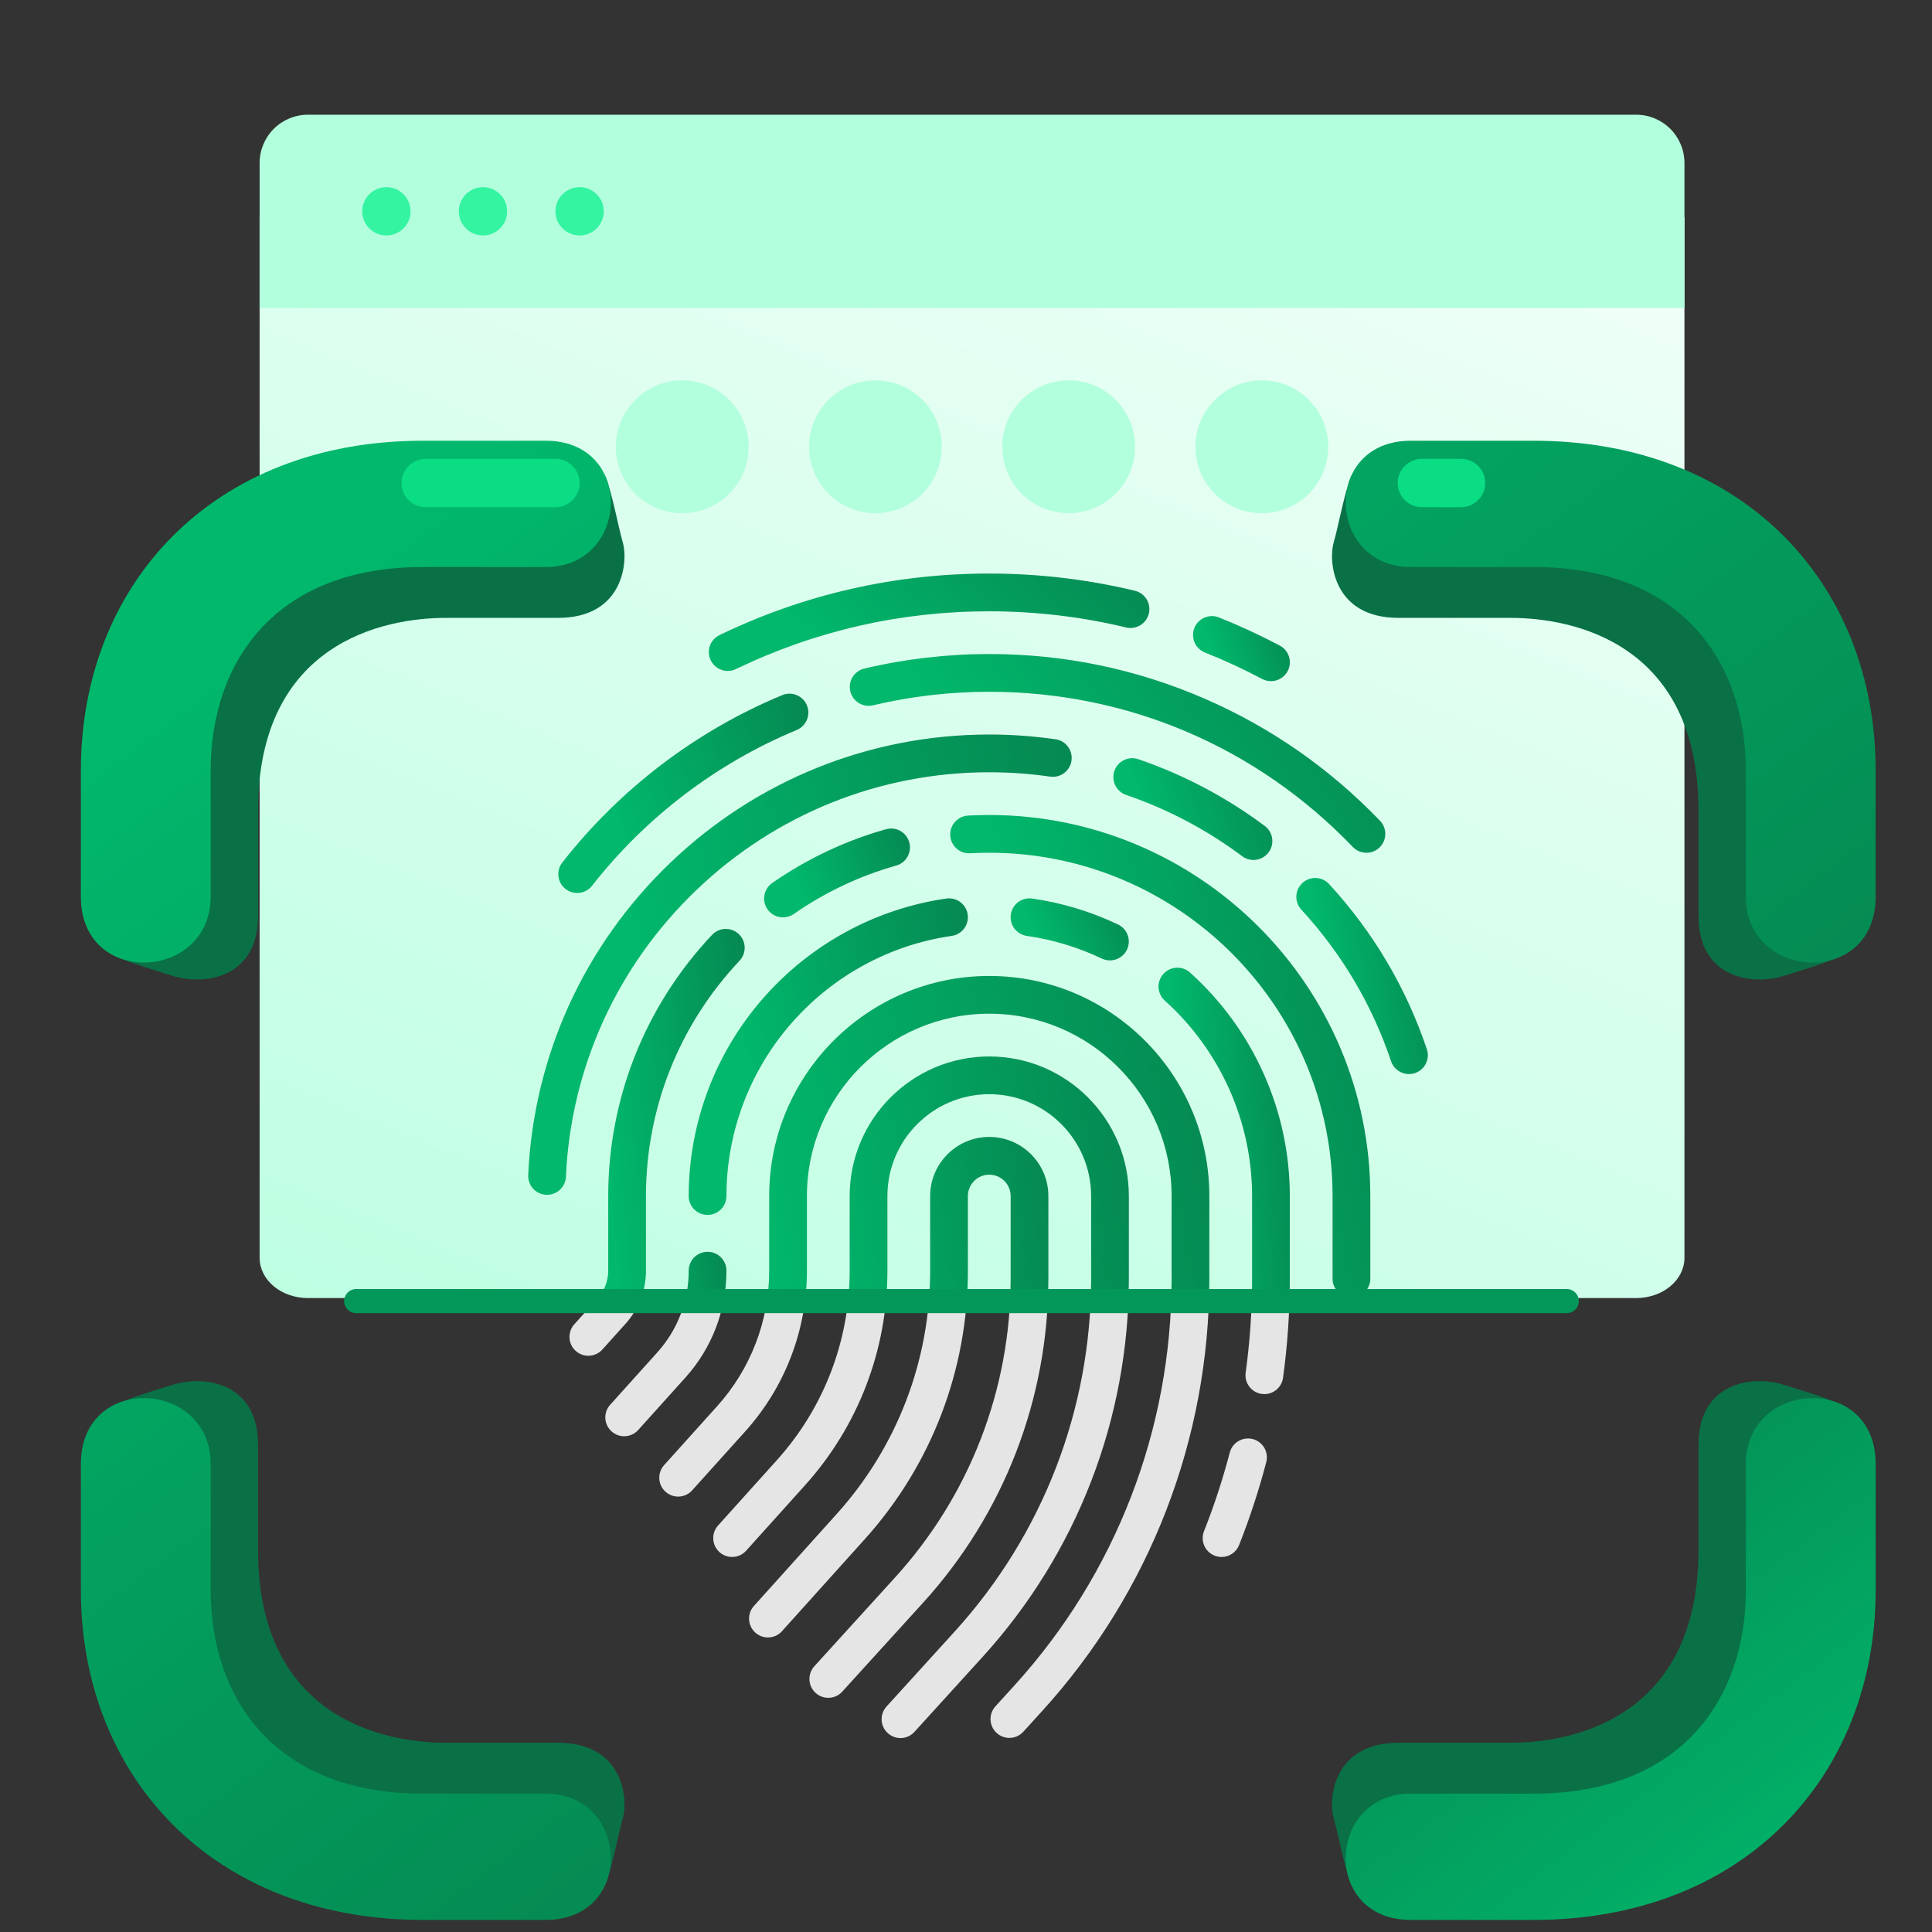 <svg width="320" height="320" viewBox="0 0 320 320" fill="none" xmlns="http://www.w3.org/2000/svg">
<rect x="0" y="0" width="320" height="320" fill="#333333" stroke="none"/>
<path d="M43 36H279V208.339C279 210.105 278.157 211.8 276.657 213.049C275.157 214.298 273.122 215 271 215H51C48.878 215 46.843 214.298 45.343 213.049C43.843 211.8 43 210.105 43 208.339V36Z" fill="url(#paint0_linear_286_1342)"/>
<path d="M124 74C124 80.075 119.075 85 113 85C106.925 85 102 80.075 102 74C102 67.925 106.925 63 113 63C119.075 63 124 67.925 124 74Z" fill="#B2FFDD"/>
<path d="M156 74C156 80.075 151.075 85 145 85C138.925 85 134 80.075 134 74C134 67.925 138.925 63 145 63C151.075 63 156 67.925 156 74Z" fill="#B2FFDD"/>
<path d="M188 74C188 80.075 183.075 85 177 85C170.925 85 166 80.075 166 74C166 67.925 170.925 63 177 63C183.075 63 188 67.925 188 74Z" fill="#B2FFDD"/>
<path d="M220 74C220 80.075 215.075 85 209 85C202.925 85 198 80.075 198 74C198 67.925 202.925 63 209 63C215.075 63 220 67.925 220 74Z" fill="#B2FFDD"/>
<path d="M43 51H279V27C279 24.878 278.157 22.843 276.657 21.343C275.157 19.843 273.122 19 271 19H51C48.878 19 46.843 19.843 45.343 21.343C43.843 22.843 43 24.878 43 27V51Z" fill="#B2FFDD"/>
<path d="M92 35C92 34.209 92.235 33.435 92.674 32.778C93.114 32.12 93.738 31.607 94.469 31.305C95.2 31.002 96.004 30.922 96.78 31.077C97.556 31.231 98.269 31.612 98.828 32.172C99.388 32.731 99.769 33.444 99.923 34.22C100.077 34.996 99.998 35.8 99.695 36.531C99.393 37.262 98.88 37.886 98.222 38.326C97.564 38.765 96.791 39 96 39C94.939 39 93.922 38.579 93.172 37.828C92.421 37.078 92 36.061 92 35ZM76 35C76 34.209 76.235 33.435 76.674 32.778C77.114 32.12 77.738 31.607 78.469 31.305C79.2 31.002 80.004 30.922 80.78 31.077C81.556 31.231 82.269 31.612 82.828 32.172C83.388 32.731 83.769 33.444 83.923 34.22C84.078 34.996 83.998 35.8 83.695 36.531C83.393 37.262 82.88 37.886 82.222 38.326C81.564 38.765 80.791 39 80 39C78.939 39 77.922 38.579 77.172 37.828C76.421 37.078 76 36.061 76 35ZM60 35C60 34.209 60.235 33.435 60.674 32.778C61.114 32.12 61.738 31.607 62.469 31.305C63.2 31.002 64.004 30.922 64.78 31.077C65.556 31.231 66.269 31.612 66.828 32.172C67.388 32.731 67.769 33.444 67.923 34.22C68.078 34.996 67.998 35.8 67.695 36.531C67.393 37.262 66.88 37.886 66.222 38.326C65.564 38.765 64.791 39 64 39C62.939 39 61.922 38.579 61.172 37.828C60.421 37.078 60 36.061 60 35Z" fill="#34F4A2"/>
<path d="M173.642 211.795V198.104C173.642 192.706 169.251 188.314 163.853 188.314C158.455 188.314 154.063 192.706 154.063 198.104V210.465C154.063 225.36 148.576 239.662 138.611 250.734L124.871 266C123.717 267.282 123.821 269.258 125.104 270.412C126.386 271.567 128.361 271.463 129.516 270.18L143.255 254.914C154.254 242.692 160.312 226.907 160.312 210.465V198.104C160.312 196.152 161.9 194.563 163.853 194.563C165.805 194.563 167.394 196.152 167.394 198.104V211.795C167.394 230.125 160.603 247.69 148.272 261.254L134.88 275.986C133.719 277.262 133.813 279.239 135.09 280.399C135.689 280.944 136.441 281.212 137.19 281.212C138.04 281.212 138.887 280.867 139.503 280.189L152.896 265.457C166.274 250.741 173.642 231.683 173.642 211.795Z" fill="#E5E5E5"/>
<path d="M186.973 198.104C186.973 185.355 176.602 174.983 163.853 174.983C151.104 174.983 140.733 185.355 140.733 198.104V210.464C140.733 222.062 136.46 233.195 128.702 241.815L118.935 252.668C117.78 253.951 117.885 255.927 119.167 257.081C120.45 258.236 122.425 258.131 123.58 256.849L133.347 245.996C142.14 236.226 146.982 223.608 146.982 210.464V198.104C146.982 188.801 154.55 181.232 163.853 181.232C173.156 181.232 180.725 188.801 180.725 198.104V211.794C180.725 233.447 172.703 254.197 158.137 270.22L146.837 282.651C145.676 283.927 145.77 285.904 147.047 287.064C147.646 287.609 148.397 287.877 149.147 287.877C149.997 287.877 150.844 287.532 151.46 286.854L162.76 274.424C178.374 257.248 186.973 235.006 186.973 211.794V198.104Z" fill="#E5E5E5"/>
<path d="M200.304 198.102C200.304 198.102 200.304 198.102 200.304 198.102C200.304 178.003 183.953 161.651 163.853 161.651C143.754 161.651 127.403 178.003 127.403 198.102V210.463C127.403 218.761 124.345 226.728 118.794 232.896L109.999 242.668C108.845 243.951 108.949 245.926 110.232 247.081C111.514 248.235 113.49 248.13 114.644 246.849L123.439 237.076C130.025 229.759 133.651 220.307 133.651 210.463V198.102C133.651 181.448 147.2 167.9 163.853 167.9C180.507 167.9 194.056 181.448 194.056 198.102V211.793C194.056 236.77 184.802 260.704 168.001 279.186L164.873 282.626C163.713 283.903 163.807 285.879 165.084 287.039C165.682 287.583 166.435 287.852 167.184 287.852C168.034 287.852 168.88 287.507 169.497 286.829L172.624 283.389C190.473 263.754 200.304 238.328 200.304 211.793V198.102C200.304 198.102 200.304 198.102 200.304 198.102Z" fill="#E5E5E5"/>
<path d="M114.072 198.103C114.072 199.829 115.471 201.227 117.196 201.227C118.922 201.227 120.321 199.829 120.321 198.103C120.321 187.582 124.14 177.419 131.076 169.486C137.948 161.627 147.379 156.487 157.632 155.014C159.34 154.768 160.525 153.185 160.28 151.477C160.035 149.769 158.449 148.585 156.743 148.829C145.012 150.514 134.226 156.39 126.372 165.374C118.44 174.446 114.072 186.069 114.072 198.103Z" fill="#E5E5E5"/>
<path d="M120.321 210.465C120.321 208.739 118.922 207.341 117.197 207.341C115.472 207.341 114.073 208.739 114.073 210.465C114.073 215.465 112.231 220.264 108.887 223.98L101.064 232.673C99.909 233.955 100.014 235.93 101.296 237.085C101.894 237.623 102.64 237.887 103.385 237.887C104.24 237.887 105.092 237.538 105.709 236.853L113.532 228.16C117.91 223.295 120.321 217.011 120.321 210.465Z" fill="#E5E5E5"/>
<path d="M207.502 238.356C205.832 237.921 204.126 238.919 203.688 240.587C202.535 244.994 201.1 249.376 199.423 253.609C198.787 255.213 199.572 257.029 201.177 257.664C201.554 257.814 201.943 257.885 202.327 257.885C203.57 257.885 204.746 257.137 205.232 255.91C207.002 251.443 208.517 246.82 209.734 242.169C210.17 240.5 209.171 238.793 207.502 238.356Z" fill="#E5E5E5"/>
<path d="M197.103 161.082C195.819 159.928 193.844 160.034 192.691 161.317C191.537 162.6 191.642 164.575 192.925 165.729C202.115 173.991 207.386 185.79 207.386 198.103V211.794C207.386 216.99 207.028 222.226 206.321 227.357C206.085 229.066 207.28 230.643 208.989 230.878C209.134 230.898 209.277 230.908 209.42 230.908C210.956 230.908 212.295 229.774 212.511 228.209C213.256 222.796 213.634 217.273 213.634 211.793V198.103C213.635 184.021 207.609 170.527 197.103 161.082Z" fill="#E5E5E5"/>
<path d="M182.497 158.768C182.931 158.975 183.388 159.072 183.838 159.072C185.006 159.072 186.126 158.415 186.661 157.29C187.403 155.733 186.741 153.868 185.184 153.127C180.682 150.983 175.898 149.537 170.963 148.829C169.253 148.585 167.672 149.769 167.427 151.477C167.181 153.184 168.367 154.768 170.075 155.014C174.386 155.633 178.565 156.896 182.497 158.768Z" fill="#E5E5E5"/>
<path d="M163.853 134.991C162.684 134.991 161.502 135.024 160.338 135.088C158.615 135.183 157.296 136.657 157.391 138.379C157.486 140.102 158.958 141.429 160.682 141.327C161.732 141.269 162.798 141.239 163.853 141.239C195.207 141.239 220.716 166.748 220.716 198.103V211.793C220.716 213.519 222.115 214.917 223.84 214.917C225.566 214.917 226.964 213.519 226.964 211.793V198.103C226.965 163.303 198.653 134.991 163.853 134.991Z" fill="#E5E5E5"/>
<path d="M129.693 151.945C130.308 151.945 130.93 151.764 131.474 151.386C136.672 147.771 142.381 145.073 148.442 143.363C150.103 142.895 151.07 141.169 150.602 139.508C150.134 137.848 148.407 136.882 146.747 137.349C140.015 139.247 133.676 142.243 127.906 146.255C126.49 147.24 126.14 149.187 127.125 150.604C127.732 151.478 128.704 151.945 129.693 151.945Z" fill="#E5E5E5"/>
<path d="M106.99 210.464V198.103C106.99 183.569 112.494 169.727 122.489 159.126C123.672 157.871 123.614 155.894 122.359 154.71C121.103 153.526 119.126 153.584 117.942 154.84C106.85 166.604 100.741 181.969 100.741 198.103V210.464C100.741 212.165 100.115 213.798 98.978 215.061L95.125 219.342C93.971 220.624 94.075 222.6 95.358 223.754C95.954 224.292 96.702 224.556 97.447 224.556C98.301 224.556 99.153 224.208 99.77 223.522L103.622 219.242C105.794 216.828 106.99 213.711 106.99 210.464Z" fill="#E5E5E5"/>
<path d="M236.328 173.777C232.902 163.593 227.456 154.393 220.142 146.432C218.974 145.161 216.998 145.077 215.727 146.245C214.457 147.412 214.373 149.388 215.54 150.659C222.258 157.972 227.26 166.42 230.406 175.769C230.845 177.074 232.063 177.898 233.367 177.898C233.697 177.898 234.033 177.845 234.364 177.734C235.999 177.184 236.879 175.412 236.328 173.777Z" fill="#E5E5E5"/>
<path d="M188.545 125.751C186.913 125.193 185.136 126.063 184.577 127.696C184.019 129.328 184.889 131.105 186.522 131.663C193.411 134.02 199.88 137.435 205.747 141.815C206.308 142.233 206.963 142.435 207.613 142.435C208.566 142.435 209.506 142.001 210.12 141.179C211.152 139.796 210.867 137.838 209.485 136.806C203.096 132.039 196.05 128.319 188.545 125.751Z" fill="#E5E5E5"/>
<path d="M115.308 147.451C128.45 134.85 145.691 127.91 163.853 127.91C167.226 127.91 170.617 128.153 173.933 128.631C175.642 128.88 177.225 127.693 177.472 125.985C177.718 124.277 176.534 122.693 174.826 122.447C171.215 121.926 167.523 121.661 163.853 121.661C144.071 121.661 125.295 129.218 110.983 142.941C96.716 156.62 88.372 174.978 87.489 194.631C87.412 196.355 88.746 197.816 90.47 197.893C90.518 197.895 90.565 197.896 90.613 197.896C92.274 197.896 93.656 196.588 93.732 194.912C94.542 176.869 102.205 160.014 115.308 147.451Z" fill="#E5E5E5"/>
<path d="M163.853 108.33C156.866 108.33 149.904 109.14 143.16 110.737C141.481 111.134 140.442 112.818 140.84 114.497C141.237 116.176 142.921 117.215 144.6 116.817C150.873 115.332 157.35 114.579 163.853 114.579C186.763 114.579 208.149 123.706 224.07 140.28C224.683 140.918 225.502 141.24 226.323 141.24C227.102 141.24 227.882 140.951 228.488 140.369C229.732 139.173 229.772 137.195 228.576 135.951C220.281 127.316 210.537 120.523 199.615 115.762C188.302 110.83 176.27 108.33 163.853 108.33Z" fill="#E5E5E5"/>
<path d="M93.673 147.241C94.245 147.689 94.923 147.906 95.597 147.906C96.525 147.906 97.443 147.495 98.059 146.708C106.964 135.334 118.686 126.413 131.959 120.908C133.553 120.247 134.31 118.419 133.649 116.825C132.987 115.231 131.159 114.474 129.566 115.136C115.302 121.052 102.705 130.637 93.139 142.855C92.076 144.214 92.315 146.178 93.673 147.241Z" fill="#E5E5E5"/>
<path d="M120.532 111.132C120.988 111.132 121.451 111.032 121.888 110.82C135.043 104.469 149.162 101.249 163.854 101.249C171.51 101.249 179.135 102.149 186.516 103.926C188.193 104.328 189.881 103.297 190.285 101.619C190.688 99.942 189.656 98.254 187.978 97.85C180.118 95.959 172.002 95 163.854 95C148.214 95 133.181 98.429 119.172 105.193C117.618 105.944 116.967 107.811 117.717 109.365C118.255 110.481 119.371 111.132 120.532 111.132Z" fill="#E5E5E5"/>
<path d="M199.575 108.075C202.796 109.357 205.984 110.832 209.051 112.457C209.517 112.704 210.017 112.821 210.511 112.821C211.63 112.821 212.713 112.218 213.274 111.159C214.082 109.635 213.501 107.744 211.976 106.936C208.711 105.206 205.317 103.635 201.887 102.269C200.283 101.631 198.466 102.413 197.828 104.016C197.19 105.619 197.972 107.436 199.575 108.075Z" fill="#E5E5E5"/>
<g clip-path="url(#clip0_286_1342)">
<path d="M173.643 211.795V198.104C173.643 192.706 169.252 188.314 163.854 188.314C158.456 188.314 154.064 192.706 154.064 198.104V210.465C154.064 225.36 148.577 239.662 138.612 250.734L124.872 266C123.718 267.282 123.822 269.258 125.105 270.412C126.387 271.567 128.362 271.463 129.517 270.18L143.256 254.914C154.255 242.692 160.313 226.907 160.313 210.465V198.104C160.313 196.152 161.901 194.563 163.854 194.563C165.806 194.563 167.395 196.152 167.395 198.104V211.795C167.395 230.125 160.604 247.69 148.273 261.254L134.881 275.986C133.72 277.262 133.814 279.239 135.091 280.399C135.69 280.944 136.442 281.212 137.191 281.212C138.041 281.212 138.888 280.867 139.504 280.189L152.896 265.457C166.275 250.741 173.643 231.683 173.643 211.795Z" fill="url(#paint1_linear_286_1342)"/>
<path d="M186.973 198.105C186.973 185.356 176.602 174.984 163.853 174.984C151.104 174.984 140.733 185.356 140.733 198.105V210.465C140.733 222.062 136.46 233.196 128.702 241.816L118.935 252.669C117.78 253.952 117.885 255.928 119.167 257.082C120.45 258.237 122.425 258.132 123.58 256.85L133.347 245.997C142.14 236.227 146.982 223.609 146.982 210.465V198.105C146.982 188.801 154.55 181.233 163.853 181.233C173.156 181.233 180.725 188.801 180.725 198.105V211.795C180.725 233.448 172.703 254.198 158.137 270.221L146.837 282.652C145.676 283.928 145.77 285.905 147.047 287.065C147.646 287.61 148.397 287.878 149.147 287.878C149.997 287.878 150.844 287.533 151.46 286.855L162.76 274.424C178.374 257.249 186.973 235.007 186.973 211.795V198.105Z" fill="url(#paint2_linear_286_1342)"/>
<path d="M200.304 198.102C200.304 178.003 183.953 161.651 163.853 161.651C143.754 161.651 127.403 178.003 127.403 198.102V210.463C127.403 218.761 124.345 226.728 118.794 232.896L109.999 242.668C108.845 243.951 108.949 245.926 110.232 247.081C111.514 248.235 113.49 248.13 114.644 246.849L123.439 237.076C130.025 229.759 133.651 220.307 133.651 210.463V198.102C133.651 181.448 147.2 167.9 163.853 167.9C180.507 167.9 194.056 181.448 194.056 198.102V211.793C194.056 236.77 184.802 260.704 168.001 279.186L164.873 282.626C163.713 283.903 163.807 285.879 165.084 287.039C165.682 287.583 166.435 287.852 167.184 287.852C168.034 287.852 168.88 287.507 169.497 286.829L172.624 283.389C190.473 263.754 200.304 238.328 200.304 211.793V198.102H200.304Z" fill="url(#paint3_linear_286_1342)"/>
<path d="M114.072 198.103C114.072 199.829 115.471 201.227 117.197 201.227C118.922 201.227 120.321 199.829 120.321 198.103C120.321 187.582 124.141 177.419 131.077 169.486C137.948 161.626 147.379 156.487 157.632 155.014C159.34 154.768 160.526 153.184 160.28 151.477C160.035 149.769 158.45 148.585 156.743 148.829C145.012 150.514 134.226 156.39 126.372 165.374C118.441 174.445 114.072 186.069 114.072 198.103Z" fill="url(#paint4_linear_286_1342)"/>
<path d="M120.321 210.465C120.321 208.739 118.922 207.341 117.197 207.341C115.472 207.341 114.073 208.739 114.073 210.465C114.073 215.465 112.231 220.264 108.887 223.98L101.064 232.673C99.909 233.955 100.014 235.931 101.296 237.085C101.894 237.623 102.64 237.887 103.385 237.887C104.24 237.887 105.092 237.538 105.709 236.853L113.532 228.16C117.91 223.295 120.321 217.011 120.321 210.465Z" fill="url(#paint5_linear_286_1342)"/>
<path d="M197.103 161.082C195.819 159.928 193.844 160.034 192.691 161.317C191.537 162.6 191.642 164.575 192.925 165.729C202.115 173.991 207.386 185.79 207.386 198.103V211.794C207.386 216.99 207.028 222.226 206.321 227.357C206.085 229.066 207.28 230.643 208.989 230.878C209.134 230.898 209.277 230.908 209.42 230.908C210.956 230.908 212.295 229.774 212.511 228.209C213.256 222.796 213.634 217.273 213.634 211.793V198.103C213.635 184.021 207.609 170.527 197.103 161.082Z" fill="url(#paint6_linear_286_1342)"/>
<path d="M182.496 158.768C182.93 158.975 183.387 159.072 183.837 159.072C185.005 159.072 186.125 158.415 186.66 157.29C187.402 155.733 186.74 153.868 185.183 153.127C180.681 150.983 175.897 149.537 170.962 148.829C169.252 148.585 167.671 149.769 167.426 151.477C167.18 153.184 168.366 154.768 170.074 155.014C174.385 155.633 178.564 156.896 182.496 158.768Z" fill="url(#paint7_linear_286_1342)"/>
<path d="M163.854 134.991C162.685 134.991 161.503 135.024 160.339 135.088C158.616 135.183 157.297 136.657 157.392 138.379C157.487 140.102 158.959 141.429 160.683 141.327C161.733 141.269 162.799 141.239 163.854 141.239C195.208 141.239 220.717 166.748 220.717 198.103V211.793C220.717 213.519 222.116 214.917 223.841 214.917C225.567 214.917 226.965 213.519 226.965 211.793V198.103C226.966 163.303 198.654 134.991 163.854 134.991Z" fill="url(#paint8_linear_286_1342)"/>
<path d="M129.692 151.944C130.307 151.944 130.929 151.763 131.473 151.385C136.671 147.77 142.38 145.072 148.441 143.362C150.102 142.894 151.069 141.168 150.601 139.507C150.133 137.847 148.406 136.881 146.746 137.348C140.014 139.246 133.675 142.242 127.905 146.254C126.489 147.239 126.139 149.186 127.124 150.603C127.731 151.477 128.703 151.944 129.692 151.944Z" fill="url(#paint9_linear_286_1342)"/>
<path d="M106.99 210.464V198.103C106.99 183.569 112.494 169.727 122.489 159.126C123.672 157.871 123.614 155.894 122.359 154.71C121.103 153.526 119.126 153.584 117.942 154.84C106.85 166.604 100.741 181.969 100.741 198.103V210.464C100.741 212.165 100.115 213.798 98.978 215.061L95.125 219.342C93.971 220.624 94.075 222.6 95.358 223.754C95.954 224.292 96.702 224.556 97.447 224.556C98.301 224.556 99.153 224.208 99.77 223.522L103.622 219.242C105.794 216.828 106.99 213.711 106.99 210.464Z" fill="url(#paint10_linear_286_1342)"/>
<path d="M236.329 173.777C232.902 163.593 227.456 154.393 220.142 146.432C218.974 145.161 216.998 145.077 215.728 146.245C214.457 147.412 214.373 149.389 215.541 150.66C222.259 157.972 227.261 166.421 230.407 175.769C230.846 177.075 232.063 177.898 233.367 177.898C233.698 177.898 234.034 177.845 234.364 177.734C235.999 177.184 236.879 175.412 236.329 173.777Z" fill="url(#paint11_linear_286_1342)"/>
<path d="M188.545 125.751C186.913 125.193 185.136 126.063 184.577 127.696C184.019 129.328 184.889 131.105 186.522 131.663C193.411 134.02 199.88 137.435 205.747 141.815C206.308 142.233 206.963 142.435 207.613 142.435C208.566 142.435 209.506 142.001 210.12 141.179C211.152 139.796 210.867 137.838 209.485 136.806C203.096 132.039 196.05 128.319 188.545 125.751Z" fill="url(#paint12_linear_286_1342)"/>
<path d="M115.308 147.451C128.451 134.85 145.691 127.91 163.854 127.91C167.226 127.91 170.618 128.153 173.933 128.631C175.642 128.88 177.225 127.693 177.472 125.985C177.719 124.277 176.534 122.693 174.826 122.447C171.215 121.926 167.524 121.661 163.854 121.661C144.071 121.661 125.295 129.218 110.983 142.941C96.716 156.62 88.373 174.978 87.49 194.632C87.412 196.355 88.747 197.816 90.47 197.893C90.518 197.895 90.566 197.896 90.613 197.896C92.274 197.896 93.657 196.588 93.732 194.912C94.542 176.869 102.205 160.014 115.308 147.451Z" fill="url(#paint13_linear_286_1342)"/>
<path d="M163.853 108.33C156.866 108.33 149.904 109.14 143.16 110.737C141.481 111.134 140.442 112.818 140.84 114.497C141.237 116.176 142.921 117.215 144.6 116.817C150.873 115.332 157.35 114.579 163.853 114.579C186.763 114.579 208.149 123.706 224.07 140.28C224.683 140.918 225.502 141.24 226.323 141.24C227.102 141.24 227.882 140.951 228.488 140.369C229.732 139.173 229.772 137.195 228.576 135.951C220.281 127.316 210.537 120.523 199.615 115.762C188.302 110.83 176.27 108.33 163.853 108.33Z" fill="url(#paint14_linear_286_1342)"/>
<path d="M93.673 147.241C94.244 147.689 94.923 147.906 95.597 147.906C96.525 147.906 97.443 147.495 98.059 146.708C106.963 135.334 118.686 126.413 131.959 120.908C133.553 120.247 134.309 118.419 133.648 116.825C132.987 115.231 131.158 114.474 129.565 115.136C115.301 121.052 102.705 130.637 93.139 142.855C92.075 144.214 92.314 146.178 93.673 147.241Z" fill="url(#paint15_linear_286_1342)"/>
<path d="M120.532 111.132C120.988 111.132 121.451 111.032 121.888 110.82C135.043 104.469 149.162 101.249 163.854 101.249C171.51 101.249 179.135 102.149 186.516 103.926C188.193 104.328 189.881 103.297 190.285 101.619C190.688 99.942 189.656 98.254 187.978 97.85C180.118 95.959 172.002 95 163.854 95C148.214 95 133.181 98.429 119.172 105.193C117.618 105.944 116.967 107.811 117.717 109.365C118.255 110.481 119.371 111.132 120.532 111.132Z" fill="url(#paint16_linear_286_1342)"/>
<path d="M199.575 108.074C202.796 109.356 205.984 110.831 209.051 112.456C209.517 112.703 210.017 112.82 210.511 112.82C211.63 112.82 212.713 112.217 213.274 111.158C214.082 109.634 213.501 107.743 211.976 106.935C208.711 105.205 205.317 103.634 201.887 102.269C200.283 101.63 198.466 102.412 197.828 104.015C197.19 105.618 197.972 107.435 199.575 108.074Z" fill="url(#paint17_linear_286_1342)"/>
</g>
<path d="M59 215.5H259.5" stroke="#04975A" stroke-width="4" stroke-linecap="round"/>
<path d="M295.56 161.605C299.976 160.211 301.951 159.668 303.984 158.7C303.984 155.407 307.18 144.872 307.18 136.04C307.18 125.001 302.532 114.253 284.811 92.755C270.634 75.558 237.749 76.487 223.805 78.811C222.643 81.716 221.597 87.526 220.9 89.85C220.029 92.755 220.61 102.342 231.649 102.342H250.241C260.409 102.342 281.325 106.409 281.325 134.298V151.728C281.325 161.896 290.04 163.348 295.56 161.605Z" fill="#0A7147"/>
<path d="M28.5 229.395C24.085 230.789 22.11 231.331 20.076 232.3C20.076 235.592 16.88 246.128 16.88 254.959C16.88 265.998 21.529 276.747 39.249 298.244C53.426 315.442 86.311 314.513 100.255 312.189C101.417 309.284 102.463 303.473 103.16 301.149C104.032 298.244 103.451 288.658 92.412 288.658H73.819C63.651 288.658 42.735 284.59 42.735 256.702V239.272C42.735 229.104 34.02 227.652 28.5 229.395Z" fill="#0A7147"/>
<path d="M28.499 161.605C24.084 160.211 22.108 159.668 20.075 158.7C20.075 155.407 16.879 144.872 16.879 136.04C16.879 125.001 21.527 114.253 39.248 92.755C53.425 75.558 86.311 76.487 100.255 78.811C101.417 81.716 102.463 87.526 103.16 89.85C104.032 92.755 103.451 102.342 92.411 102.342H73.819C63.651 102.342 42.734 106.409 42.734 134.298V151.728C42.734 161.896 34.019 163.348 28.499 161.605Z" fill="#0A7147"/>
<path d="M295.561 229.395C299.977 230.789 301.952 231.331 303.986 232.3C303.986 235.592 307.182 246.128 307.182 254.959C307.182 265.998 302.533 276.747 284.812 298.244C270.635 315.442 237.75 314.513 223.805 312.189C222.643 309.284 221.597 303.473 220.9 301.149C220.029 298.244 220.61 288.658 231.649 288.658H250.242C260.41 288.658 281.326 284.591 281.326 256.702V239.272C281.326 229.104 290.041 227.652 295.561 229.395Z" fill="#0A7147"/>
<path d="M310.665 127.615V148.531C310.665 163.638 289.167 162.476 289.167 148.531V127.615C289.167 109.894 278.709 93.916 254.016 93.916H233.681C219.737 93.916 218.865 73 233.681 73H254.016C288.877 73 310.665 96.821 310.665 127.615Z" fill="url(#paint18_linear_286_1342)"/>
<path d="M13.396 263.385L13.396 242.469C13.396 227.362 34.894 228.524 34.894 242.469V263.385C34.894 281.106 45.352 297.084 70.045 297.084L90.38 297.084C104.324 297.084 105.196 318 90.38 318H70.045C35.184 318 13.396 294.179 13.396 263.385Z" fill="url(#paint19_linear_286_1342)"/>
<path d="M13.395 127.615V148.531C13.395 163.638 34.892 162.476 34.892 148.531V127.615C34.892 109.894 45.351 93.916 70.044 93.916H90.38C104.324 93.916 105.195 73 90.38 73H70.044C35.183 73 13.395 96.821 13.395 127.615Z" fill="url(#paint20_linear_286_1342)"/>
<path d="M310.667 263.385V242.469C310.667 227.362 289.169 228.524 289.169 242.469V263.385C289.169 281.106 278.711 297.084 254.017 297.084H233.682C219.737 297.084 218.866 318 233.682 318H254.017C288.878 318 310.667 294.179 310.667 263.385Z" fill="url(#paint21_linear_286_1342)"/>
<path d="M92 80H70.5" stroke="#0ADD84" stroke-width="8" stroke-linecap="round"/>
<path d="M242 80H235.5" stroke="#0ADD84" stroke-width="8" stroke-linecap="round"/>
<defs>
<linearGradient id="paint0_linear_286_1342" x1="31" y1="273.296" x2="144.769" y2="-4.548" gradientUnits="userSpaceOnUse">
<stop stop-color="#B2FFDD"/>
<stop offset="1" stop-color="#EEFFF7"/>
</linearGradient>
<linearGradient id="paint1_linear_286_1342" x1="201.203" y1="219.971" x2="133.165" y2="228.696" gradientUnits="userSpaceOnUse">
<stop stop-color="#01B86C"/>
<stop offset="0.323" stop-color="#058751"/>
<stop offset="1" stop-color="#01B86C"/>
</linearGradient>
<linearGradient id="paint2_linear_286_1342" x1="225.245" y1="213.454" x2="131.227" y2="227.231" gradientUnits="userSpaceOnUse">
<stop stop-color="#01B86C"/>
<stop offset="0.323" stop-color="#058751"/>
<stop offset="1" stop-color="#01B86C"/>
</linearGradient>
<linearGradient id="paint3_linear_286_1342" x1="250.955" y1="204.656" x2="127.569" y2="226.062" gradientUnits="userSpaceOnUse">
<stop stop-color="#01B86C"/>
<stop offset="0.323" stop-color="#058751"/>
<stop offset="1" stop-color="#01B86C"/>
</linearGradient>
<linearGradient id="paint4_linear_286_1342" x1="186.019" y1="166.663" x2="124.285" y2="179.747" gradientUnits="userSpaceOnUse">
<stop stop-color="#01B86C"/>
<stop offset="0.323" stop-color="#058751"/>
<stop offset="1" stop-color="#01B86C"/>
</linearGradient>
<linearGradient id="paint5_linear_286_1342" x1="131.473" y1="217.75" x2="104.169" y2="222.059" gradientUnits="userSpaceOnUse">
<stop stop-color="#01B86C"/>
<stop offset="0.323" stop-color="#058751"/>
<stop offset="1" stop-color="#01B86C"/>
</linearGradient>
<linearGradient id="paint6_linear_286_1342" x1="225.723" y1="184.348" x2="195.553" y2="186.58" gradientUnits="userSpaceOnUse">
<stop stop-color="#01B86C"/>
<stop offset="0.323" stop-color="#058751"/>
<stop offset="1" stop-color="#01B86C"/>
</linearGradient>
<linearGradient id="paint7_linear_286_1342" x1="197.845" y1="152.298" x2="175.271" y2="162.631" gradientUnits="userSpaceOnUse">
<stop stop-color="#01B86C"/>
<stop offset="0.323" stop-color="#058751"/>
<stop offset="1" stop-color="#01B86C"/>
</linearGradient>
<linearGradient id="paint8_linear_286_1342" x1="265.647" y1="162.227" x2="172.651" y2="181.682" gradientUnits="userSpaceOnUse">
<stop stop-color="#01B86C"/>
<stop offset="0.323" stop-color="#058751"/>
<stop offset="1" stop-color="#01B86C"/>
</linearGradient>
<linearGradient id="paint9_linear_286_1342" x1="164.147" y1="142.244" x2="134.988" y2="153.747" gradientUnits="userSpaceOnUse">
<stop stop-color="#01B86C"/>
<stop offset="0.323" stop-color="#058751"/>
<stop offset="1" stop-color="#01B86C"/>
</linearGradient>
<linearGradient id="paint10_linear_286_1342" x1="139.472" y1="177.95" x2="99.381" y2="181.904" gradientUnits="userSpaceOnUse">
<stop stop-color="#01B86C"/>
<stop offset="0.323" stop-color="#058751"/>
<stop offset="1" stop-color="#01B86C"/>
</linearGradient>
<linearGradient id="paint11_linear_286_1342" x1="248.599" y1="156.488" x2="218.989" y2="161.259" gradientUnits="userSpaceOnUse">
<stop stop-color="#01B86C"/>
<stop offset="0.323" stop-color="#058751"/>
<stop offset="1" stop-color="#01B86C"/>
</linearGradient>
<linearGradient id="paint12_linear_286_1342" x1="225.38" y1="131.325" x2="193.184" y2="143.414" gradientUnits="userSpaceOnUse">
<stop stop-color="#01B86C"/>
<stop offset="0.323" stop-color="#058751"/>
<stop offset="1" stop-color="#01B86C"/>
</linearGradient>
<linearGradient id="paint13_linear_286_1342" x1="227.55" y1="147.639" x2="111.327" y2="180.619" gradientUnits="userSpaceOnUse">
<stop stop-color="#01B86C"/>
<stop offset="0.323" stop-color="#058751"/>
<stop offset="1" stop-color="#01B86C"/>
</linearGradient>
<linearGradient id="paint14_linear_286_1342" x1="278.756" y1="119.545" x2="191.587" y2="175.999" gradientUnits="userSpaceOnUse">
<stop stop-color="#01B86C"/>
<stop offset="0.323" stop-color="#058751"/>
<stop offset="1" stop-color="#01B86C"/>
</linearGradient>
<linearGradient id="paint15_linear_286_1342" x1="156.911" y1="126.145" x2="103.951" y2="142.112" gradientUnits="userSpaceOnUse">
<stop stop-color="#01B86C"/>
<stop offset="0.323" stop-color="#058751"/>
<stop offset="1" stop-color="#01B86C"/>
</linearGradient>
<linearGradient id="paint16_linear_286_1342" x1="230.937" y1="100.497" x2="184.274" y2="151.217" gradientUnits="userSpaceOnUse">
<stop stop-color="#01B86C"/>
<stop offset="0.323" stop-color="#058751"/>
<stop offset="1" stop-color="#01B86C"/>
</linearGradient>
<linearGradient id="paint17_linear_286_1342" x1="222.551" y1="105.717" x2="202.721" y2="112.809" gradientUnits="userSpaceOnUse">
<stop stop-color="#01B86C"/>
<stop offset="0.323" stop-color="#058751"/>
<stop offset="1" stop-color="#01B86C"/>
</linearGradient>
<linearGradient id="paint18_linear_286_1342" x1="263" y1="351.5" x2="64" y2="85" gradientUnits="userSpaceOnUse">
<stop stop-color="#01B86C"/>
<stop offset="0.323" stop-color="#058751"/>
<stop offset="1" stop-color="#01B86C"/>
</linearGradient>
<linearGradient id="paint19_linear_286_1342" x1="263" y1="351.5" x2="64" y2="85" gradientUnits="userSpaceOnUse">
<stop stop-color="#01B86C"/>
<stop offset="0.323" stop-color="#058751"/>
<stop offset="1" stop-color="#01B86C"/>
</linearGradient>
<linearGradient id="paint20_linear_286_1342" x1="263" y1="351.5" x2="64" y2="85" gradientUnits="userSpaceOnUse">
<stop stop-color="#01B86C"/>
<stop offset="0.323" stop-color="#058751"/>
<stop offset="1" stop-color="#01B86C"/>
</linearGradient>
<linearGradient id="paint21_linear_286_1342" x1="263" y1="351.5" x2="64" y2="85" gradientUnits="userSpaceOnUse">
<stop stop-color="#01B86C"/>
<stop offset="0.323" stop-color="#058751"/>
<stop offset="1" stop-color="#01B86C"/>
</linearGradient>
<clipPath id="clip0_286_1342">
<rect width="150" height="120" fill="white" transform="translate(87 95)"/>
</clipPath>
</defs>
</svg>
